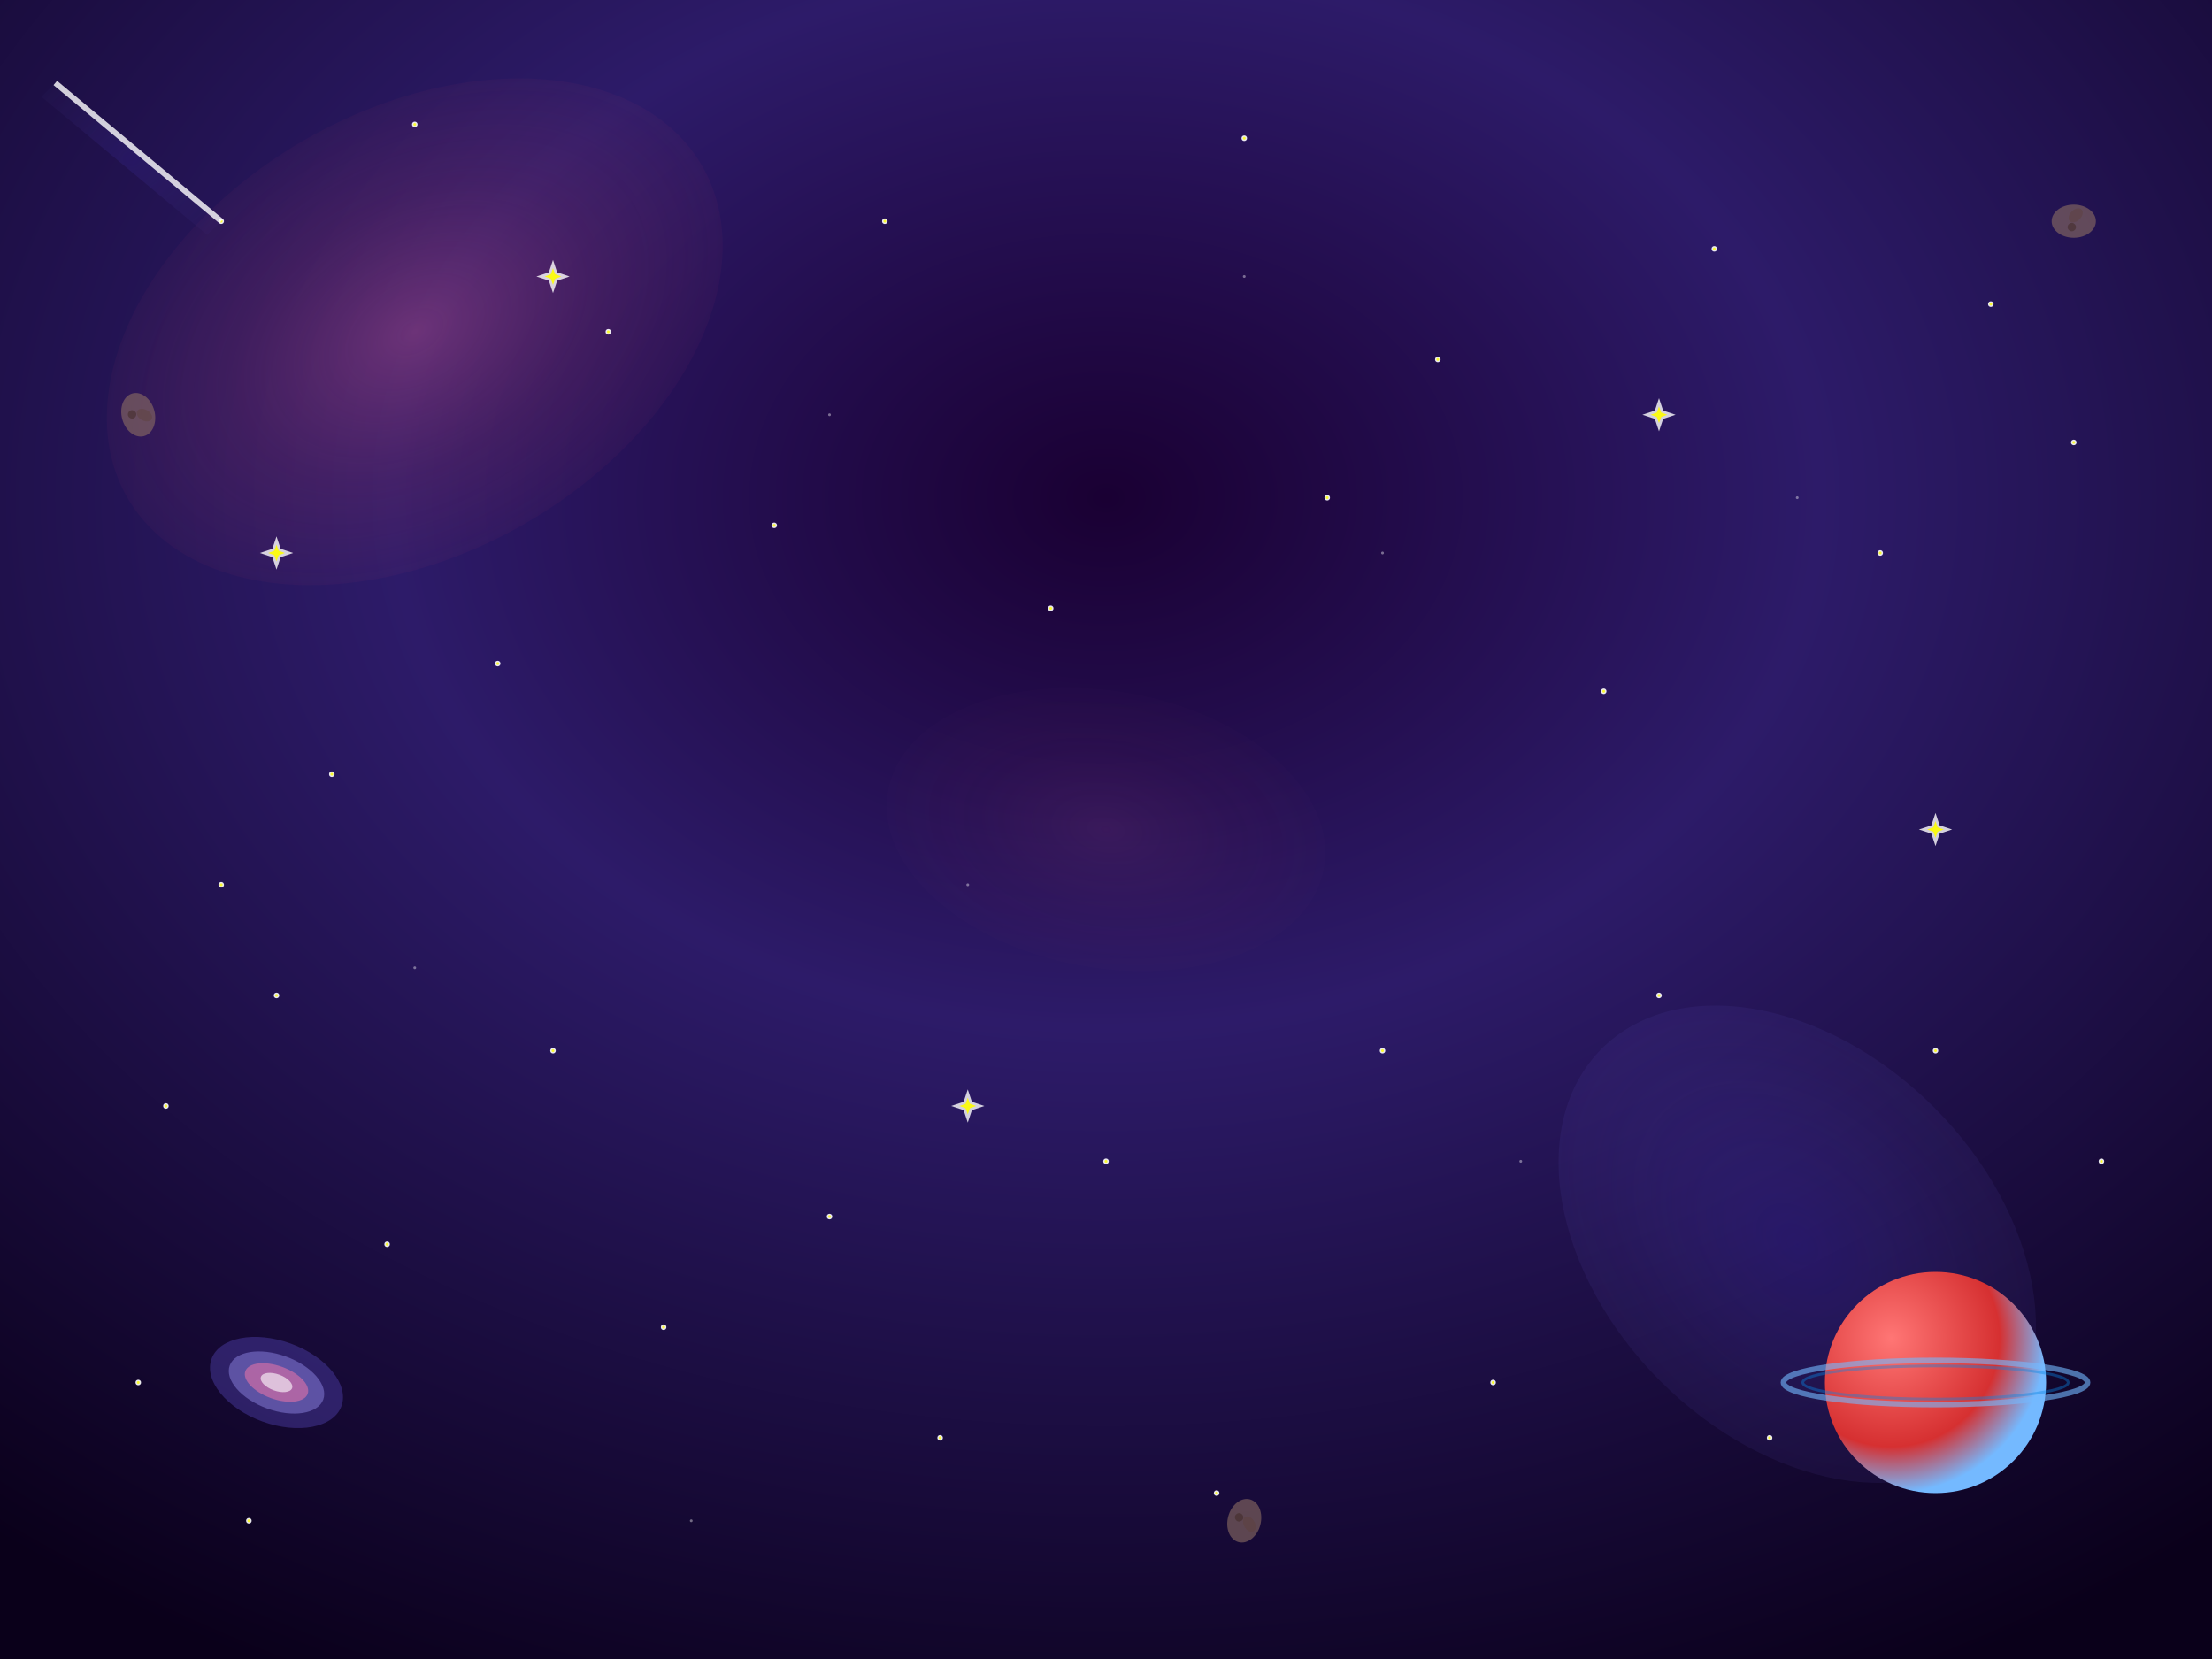 <svg width="800" height="600" viewBox="0 0 800 600" xmlns="http://www.w3.org/2000/svg">
  <rect x="0" y="0" width="800" height="600" fill="#333333" stroke="none"/>
  <!-- Deep space background -->
  <defs>
    <radialGradient id="spaceGradient" cx="50%" cy="30%" r="80%">
      <stop offset="0%" style="stop-color:#1a0033;stop-opacity:1" />
      <stop offset="40%" style="stop-color:#2d1b69;stop-opacity:1" />
      <stop offset="100%" style="stop-color:#0a001a;stop-opacity:1" />
    </radialGradient>
    
    <!-- Nebula gradients -->
    <radialGradient id="nebula1" cx="50%" cy="50%" r="60%">
      <stop offset="0%" style="stop-color:#ff6b9d;stop-opacity:0.3" />
      <stop offset="50%" style="stop-color:#c44569;stop-opacity:0.15" />
      <stop offset="100%" style="stop-color:#c44569;stop-opacity:0" />
    </radialGradient>
    
    <radialGradient id="nebula2" cx="50%" cy="50%" r="80%">
      <stop offset="0%" style="stop-color:#4834d4;stop-opacity:0.25" />
      <stop offset="50%" style="stop-color:#6c5ce7;stop-opacity:0.1" />
      <stop offset="100%" style="stop-color:#a29bfe;stop-opacity:0" />
    </radialGradient>
    
    <!-- Planet -->
    <radialGradient id="planetGradient" cx="30%" cy="30%" r="70%">
      <stop offset="0%" style="stop-color:#ff7675;stop-opacity:1" />
      <stop offset="70%" style="stop-color:#d63031;stop-opacity:1" />
      <stop offset="100%" style="stop-color:#74b9ff;stop-opacity:1" />
    </radialGradient>
    
    <!-- Star twinkle -->
    <g id="star">
      <circle r="1" fill="#ffffff" opacity="0.9"/>
      <circle r="0.5" fill="#ffff00" opacity="0.8"/>
    </g>
    
    <g id="bigStar">
      <polygon points="0,-6 1.5,-1.5 6,0 1.5,1.5 0,6 -1.5,1.5 -6,0 -1.5,-1.5" fill="#ffffff" opacity="0.8"/>
      <polygon points="0,-3 0.8,-0.8 3,0 0.8,0.8 0,3 -0.8,0.8 -3,0 -0.8,-0.8" fill="#ffff00" opacity="0.9"/>
    </g>
    
    <!-- Asteroid -->
    <g id="asteroid">
      <ellipse cx="0" cy="0" rx="8" ry="6" fill="#8d6e63" opacity="0.6" transform="rotate(45)"/>
      <ellipse cx="2" cy="-1" rx="3" ry="2" fill="#5d4037" opacity="0.4"/>
      <circle cx="-2" cy="1" r="1.5" fill="#3e2723" opacity="0.5"/>
    </g>
    
    <!-- Galaxy spiral -->
    <g id="galaxy">
      <ellipse cx="0" cy="0" rx="25" ry="15" fill="#6c5ce7" opacity="0.3" transform="rotate(20)"/>
      <ellipse cx="0" cy="0" rx="18" ry="10" fill="#a29bfe" opacity="0.4" transform="rotate(20)"/>
      <ellipse cx="0" cy="0" rx="12" ry="6" fill="#fd79a8" opacity="0.5" transform="rotate(20)"/>
      <ellipse cx="0" cy="0" rx="6" ry="3" fill="#ffffff" opacity="0.6" transform="rotate(20)"/>
    </g>
  </defs>
  
  <!-- Space background -->
  <rect width="800" height="600" fill="url(#spaceGradient)"/>
  
  <!-- Nebulae -->
  <ellipse cx="150" cy="120" rx="120" ry="80" fill="url(#nebula1)" transform="rotate(-30 150 120)"/>
  <ellipse cx="650" cy="450" rx="100" ry="70" fill="url(#nebula2)" transform="rotate(45 650 450)"/>
  <ellipse cx="400" cy="300" rx="80" ry="50" fill="url(#nebula1)" transform="rotate(10 400 300)" opacity="0.3"/>
  
  <!-- Stars scattered throughout -->
  <use href="#star" transform="translate(80, 80)"/>
  <use href="#star" transform="translate(150, 45)"/>
  <use href="#star" transform="translate(220, 120)"/>
  <use href="#star" transform="translate(320, 80)"/>
  <use href="#star" transform="translate(450, 50)"/>
  <use href="#star" transform="translate(520, 130)"/>
  <use href="#star" transform="translate(620, 90)"/>
  <use href="#star" transform="translate(720, 110)"/>
  <use href="#star" transform="translate(750, 160)"/>
  <use href="#star" transform="translate(680, 200)"/>
  <use href="#star" transform="translate(580, 250)"/>
  <use href="#star" transform="translate(480, 180)"/>
  <use href="#star" transform="translate(380, 220)"/>
  <use href="#star" transform="translate(280, 190)"/>
  <use href="#star" transform="translate(180, 240)"/>
  <use href="#star" transform="translate(120, 280)"/>
  <use href="#star" transform="translate(80, 320)"/>
  <use href="#star" transform="translate(60, 400)"/>
  <use href="#star" transform="translate(140, 450)"/>
  <use href="#star" transform="translate(240, 480)"/>
  <use href="#star" transform="translate(340, 520)"/>
  <use href="#star" transform="translate(440, 540)"/>
  <use href="#star" transform="translate(540, 500)"/>
  <use href="#star" transform="translate(640, 520)"/>
  <use href="#star" transform="translate(720, 480)"/>
  <use href="#star" transform="translate(760, 420)"/>
  <use href="#star" transform="translate(700, 380)"/>
  <use href="#star" transform="translate(600, 360)"/>
  <use href="#star" transform="translate(500, 380)"/>
  <use href="#star" transform="translate(400, 420)"/>
  <use href="#star" transform="translate(300, 440)"/>
  <use href="#star" transform="translate(200, 380)"/>
  <use href="#star" transform="translate(100, 360)"/>
  <use href="#star" transform="translate(50, 500)"/>
  <use href="#star" transform="translate(90, 550)"/>
  
  <!-- Bright stars -->
  <use href="#bigStar" transform="translate(200, 100)"/>
  <use href="#bigStar" transform="translate(600, 150)"/>
  <use href="#bigStar" transform="translate(350, 400)"/>
  <use href="#bigStar" transform="translate(700, 300)"/>
  <use href="#bigStar" transform="translate(100, 200)"/>
  
  <!-- Planet in corner -->
  <circle cx="700" cy="500" r="40" fill="url(#planetGradient)"/>
  <!-- Planet rings -->
  <ellipse cx="700" cy="500" rx="55" ry="8" fill="none" stroke="#74b9ff" stroke-width="2" opacity="0.6"/>
  <ellipse cx="700" cy="500" rx="48" ry="6" fill="none" stroke="#0984e3" stroke-width="1" opacity="0.4"/>
  
  <!-- Distant galaxy -->
  <use href="#galaxy" transform="translate(100, 500)"/>
  
  <!-- Floating asteroids -->
  <use href="#asteroid" transform="translate(50, 150) rotate(30)"/>
  <use href="#asteroid" transform="translate(750, 80) rotate(-45)"/>
  <use href="#asteroid" transform="translate(450, 550) rotate(60)"/>
  
  <!-- Shooting star trail -->
  <path d="M 20 30 L 80 80 L 75 85 L 15 35 Z" fill="url(#nebula2)" opacity="0.6"/>
  <line x1="20" y1="30" x2="80" y2="80" stroke="#ffffff" stroke-width="2" opacity="0.8"/>
  
  <!-- Space dust/particles -->
  <g opacity="0.4">
    <circle cx="300" cy="150" r="0.5" fill="#ffffff"/>
    <circle cx="450" cy="100" r="0.5" fill="#ffffff"/>
    <circle cx="500" cy="200" r="0.5" fill="#ffffff"/>
    <circle cx="650" cy="180" r="0.5" fill="#ffffff"/>
    <circle cx="350" cy="320" r="0.5" fill="#ffffff"/>
    <circle cx="150" cy="350" r="0.5" fill="#ffffff"/>
    <circle cx="550" cy="420" r="0.5" fill="#ffffff"/>
    <circle cx="250" cy="550" r="0.5" fill="#ffffff"/>
  </g>
</svg>